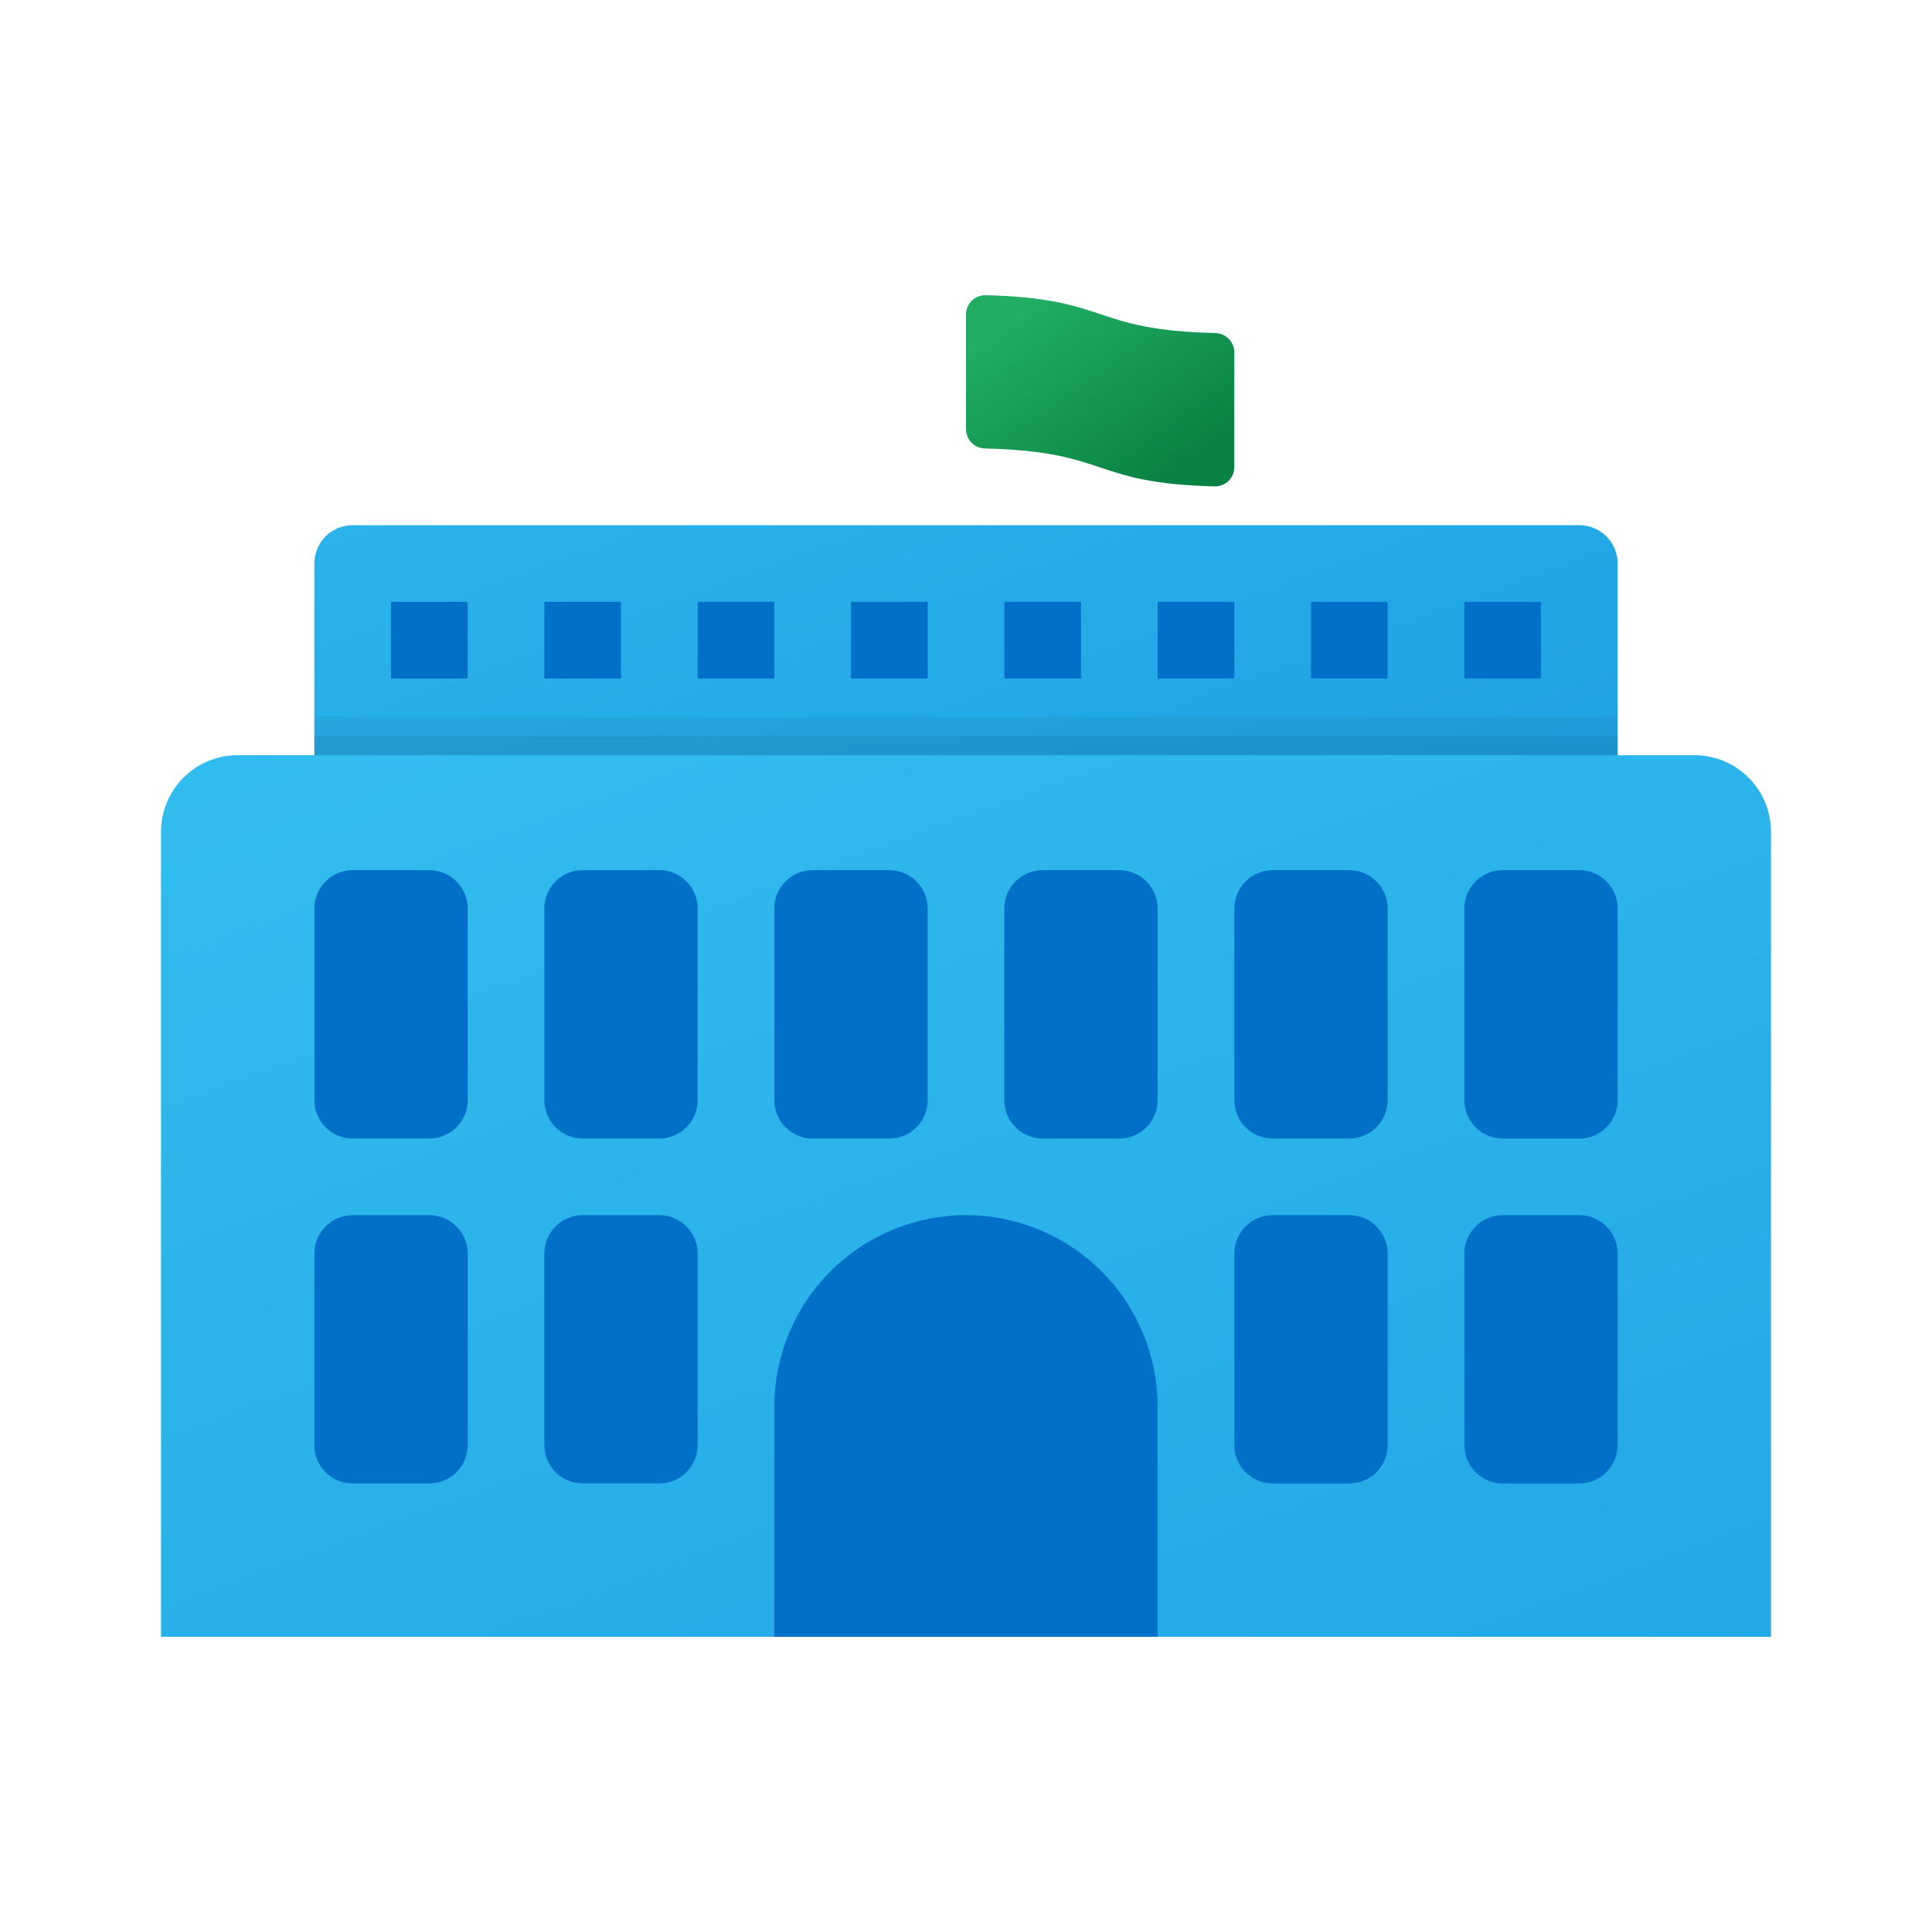 <svg width="24" height="24" viewBox="0 0 24 24" fill="none" xmlns="http://www.w3.org/2000/svg">
<path d="M4.381 6.524H19.619C19.745 6.524 19.866 6.574 19.956 6.663C20.045 6.753 20.095 6.874 20.095 7V9.857H3.905V7C3.905 6.874 3.955 6.753 4.044 6.663C4.134 6.574 4.255 6.524 4.381 6.524Z" fill="url(#paint0_linear_40_1680)"/>
<path d="M2.952 9.381H21.048C21.3 9.381 21.543 9.481 21.721 9.66C21.9 9.838 22 10.081 22 10.333V20.333H2V10.333C2 10.081 2.1 9.838 2.279 9.66C2.458 9.481 2.7 9.381 2.952 9.381Z" fill="url(#paint1_linear_40_1680)"/>
<path d="M5.81 7.476H4.857V8.429H5.81V7.476Z" fill="#0370C8"/>
<path d="M7.714 7.476H6.762V8.429H7.714V7.476Z" fill="#0370C8"/>
<path d="M9.619 7.476H8.667V8.429H9.619V7.476Z" fill="#0370C8"/>
<path d="M11.524 7.476H10.571V8.429H11.524V7.476Z" fill="#0370C8"/>
<path d="M13.429 7.476H12.476V8.429H13.429V7.476Z" fill="#0370C8"/>
<path d="M11.048 10.809H10.095C9.832 10.809 9.619 11.023 9.619 11.286V13.667C9.619 13.93 9.832 14.143 10.095 14.143H11.048C11.311 14.143 11.524 13.93 11.524 13.667V11.286C11.524 11.023 11.311 10.809 11.048 10.809Z" fill="#0370C8"/>
<path d="M8.19 10.809H7.238C6.975 10.809 6.762 11.023 6.762 11.286V13.667C6.762 13.93 6.975 14.143 7.238 14.143H8.19C8.453 14.143 8.667 13.93 8.667 13.667V11.286C8.667 11.023 8.453 10.809 8.19 10.809Z" fill="#0370C8"/>
<path d="M5.333 10.809H4.381C4.118 10.809 3.905 11.023 3.905 11.286V13.667C3.905 13.93 4.118 14.143 4.381 14.143H5.333C5.596 14.143 5.81 13.93 5.81 13.667V11.286C5.81 11.023 5.596 10.809 5.333 10.809Z" fill="#0370C8"/>
<path d="M8.19 15.095H7.238C6.975 15.095 6.762 15.309 6.762 15.571V17.952C6.762 18.215 6.975 18.428 7.238 18.428H8.19C8.453 18.428 8.667 18.215 8.667 17.952V15.571C8.667 15.309 8.453 15.095 8.19 15.095Z" fill="#0370C8"/>
<path d="M5.333 15.095H4.381C4.118 15.095 3.905 15.309 3.905 15.571V17.952C3.905 18.215 4.118 18.428 4.381 18.428H5.333C5.596 18.428 5.81 18.215 5.81 17.952V15.571C5.81 15.309 5.596 15.095 5.333 15.095Z" fill="#0370C8"/>
<path d="M19.619 15.095H18.667C18.404 15.095 18.191 15.309 18.191 15.571V17.952C18.191 18.215 18.404 18.428 18.667 18.428H19.619C19.882 18.428 20.095 18.215 20.095 17.952V15.571C20.095 15.309 19.882 15.095 19.619 15.095Z" fill="#0370C8"/>
<path d="M16.762 15.095H15.809C15.547 15.095 15.333 15.309 15.333 15.571V17.952C15.333 18.215 15.547 18.428 15.809 18.428H16.762C17.025 18.428 17.238 18.215 17.238 17.952V15.571C17.238 15.309 17.025 15.095 16.762 15.095Z" fill="#0370C8"/>
<path d="M13.905 10.809H12.952C12.689 10.809 12.476 11.023 12.476 11.286V13.667C12.476 13.93 12.689 14.143 12.952 14.143H13.905C14.168 14.143 14.381 13.93 14.381 13.667V11.286C14.381 11.023 14.168 10.809 13.905 10.809Z" fill="#0370C8"/>
<path d="M16.762 10.809H15.809C15.547 10.809 15.333 11.023 15.333 11.286V13.667C15.333 13.93 15.547 14.143 15.809 14.143H16.762C17.025 14.143 17.238 13.93 17.238 13.667V11.286C17.238 11.023 17.025 10.809 16.762 10.809Z" fill="#0370C8"/>
<path d="M19.619 10.809H18.667C18.404 10.809 18.191 11.023 18.191 11.286V13.667C18.191 13.93 18.404 14.143 18.667 14.143H19.619C19.882 14.143 20.095 13.93 20.095 13.667V11.286C20.095 11.023 19.882 10.809 19.619 10.809Z" fill="#0370C8"/>
<path d="M12 15.095C12.631 15.095 13.237 15.346 13.684 15.793C14.13 16.239 14.381 16.845 14.381 17.476V20.333H9.619V17.476C9.619 16.845 9.87 16.239 10.316 15.793C10.763 15.346 11.369 15.095 12 15.095Z" fill="#0370C8"/>
<path d="M15.333 7.476H14.381V8.429H15.333V7.476Z" fill="#0370C8"/>
<path d="M17.238 7.476H16.286V8.429H17.238V7.476Z" fill="#0370C8"/>
<path d="M19.143 7.476H18.191V8.429H19.143V7.476Z" fill="#0370C8"/>
<path d="M15.091 6.042C13.541 6.005 13.791 5.608 12.237 5.571C12.174 5.57 12.114 5.545 12.07 5.501C12.026 5.456 12.001 5.396 12 5.334V3.905C12 3.873 12.006 3.842 12.019 3.813C12.031 3.784 12.049 3.757 12.071 3.735C12.094 3.713 12.121 3.695 12.15 3.684C12.18 3.672 12.211 3.666 12.243 3.667C13.792 3.704 13.542 4.101 15.097 4.137C15.159 4.138 15.219 4.164 15.263 4.208C15.307 4.253 15.333 4.312 15.333 4.375V5.804C15.333 5.835 15.327 5.867 15.315 5.896C15.302 5.925 15.284 5.952 15.262 5.974C15.239 5.996 15.213 6.013 15.183 6.025C15.154 6.037 15.122 6.043 15.091 6.042Z" fill="url(#paint2_linear_40_1680)"/>
<path opacity="0.05" d="M20.095 8.905H3.905V9.381H20.095V8.905Z" fill="black"/>
<path opacity="0.07" d="M20.095 9.143H3.905V9.381H20.095V9.143Z" fill="black"/>
<defs>
<linearGradient id="paint0_linear_40_1680" x1="8.904" y1="-0.12" x2="13.339" y2="12.066" gradientUnits="userSpaceOnUse">
<stop stop-color="#32BDEF"/>
<stop offset="1" stop-color="#1EA2E4"/>
</linearGradient>
<linearGradient id="paint1_linear_40_1680" x1="8.803" y1="6.465" x2="16.471" y2="27.532" gradientUnits="userSpaceOnUse">
<stop stop-color="#32BDEF"/>
<stop offset="1" stop-color="#1EA2E4"/>
</linearGradient>
<linearGradient id="paint2_linear_40_1680" x1="12.488" y1="4.015" x2="14.076" y2="6.242" gradientUnits="userSpaceOnUse">
<stop stop-color="#21AD64"/>
<stop offset="1" stop-color="#088242"/>
</linearGradient>
</defs>
</svg>
